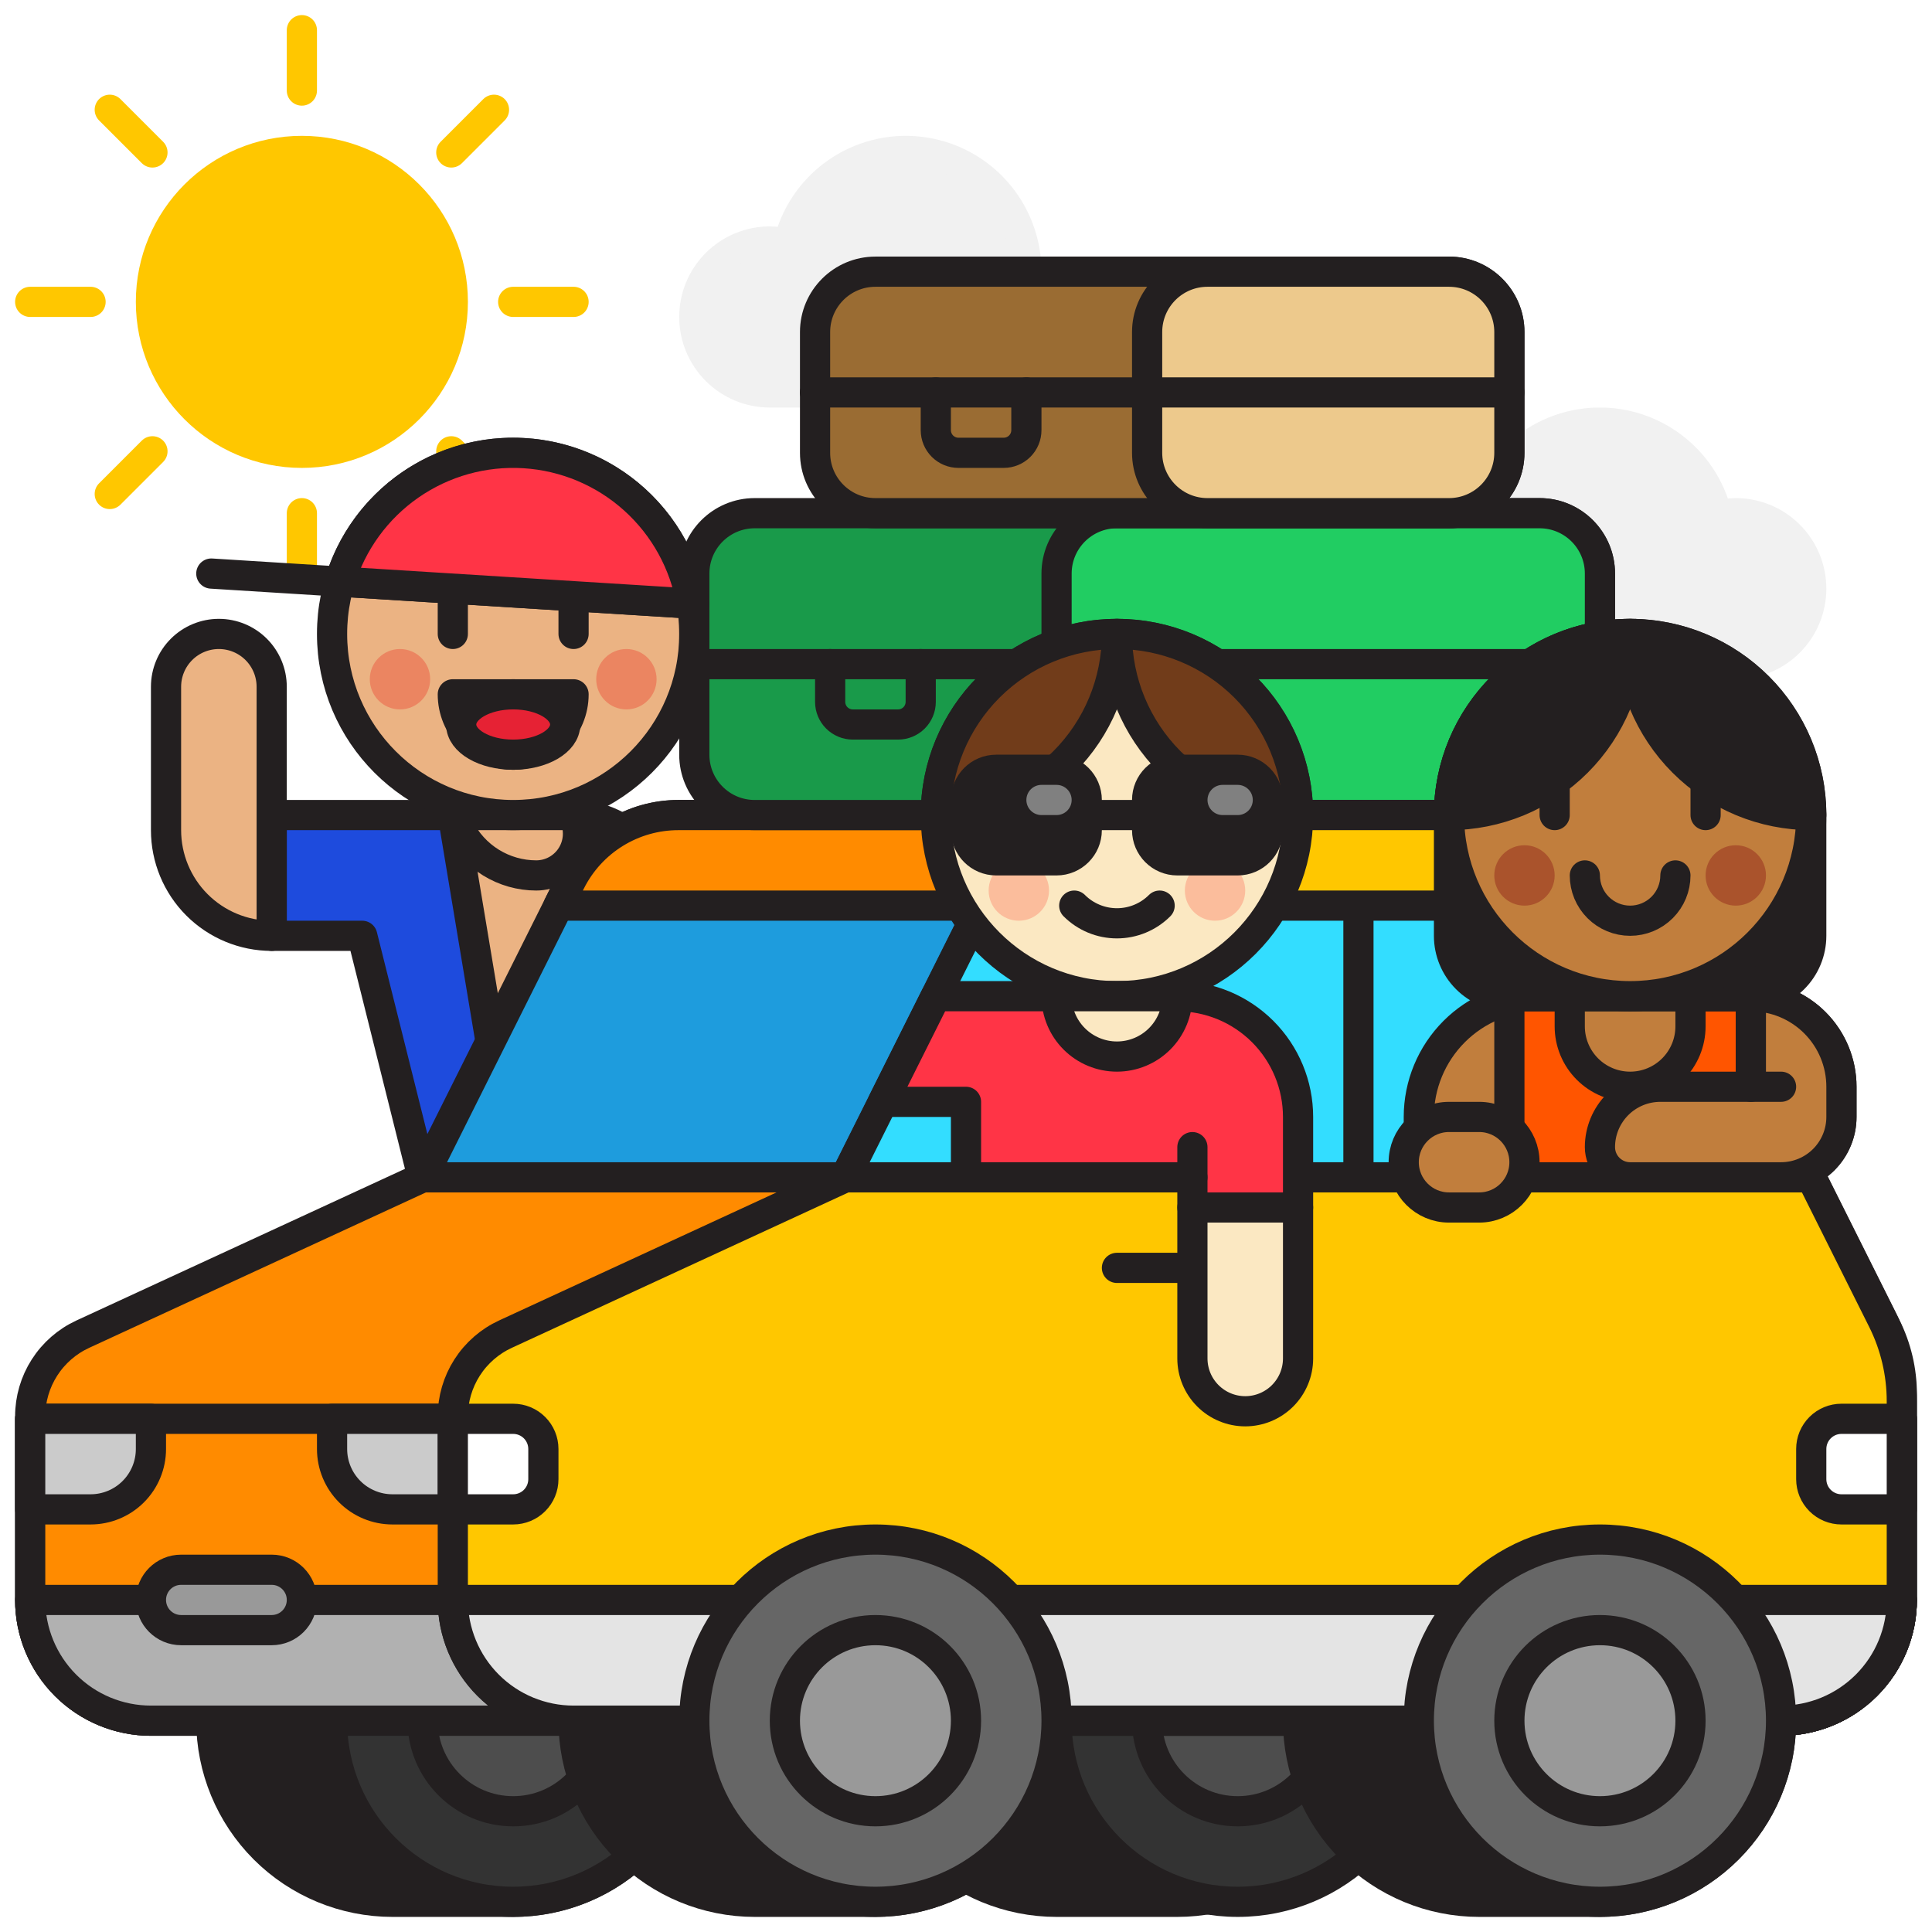 <svg width="400" height="400" viewBox="0 0 400 400" fill="none" xmlns="http://www.w3.org/2000/svg">
<path d="M159.375 50C160.673 50.016 161.965 50.195 163.218 50.533C164.614 44.565 168.156 39.318 173.17 35.792C178.184 32.267 184.32 30.709 190.409 31.416C196.497 32.122 202.113 35.043 206.187 39.623C210.261 44.202 212.508 50.121 212.5 56.25C215.815 56.25 218.995 57.567 221.339 59.911C223.683 62.255 225 65.435 225 68.75C225 72.065 223.683 75.245 221.339 77.589C218.995 79.933 215.815 81.25 212.5 81.25H159.375C155.231 81.25 151.257 79.604 148.326 76.674C145.396 73.743 143.75 69.769 143.75 65.625C143.75 61.481 145.396 57.507 148.326 54.577C151.257 51.646 155.231 50 159.375 50Z" fill="#F1F1F1" stroke="#F1F1F1" stroke-width="6.25" stroke-linecap="round" stroke-linejoin="round"/>
<path d="M359.375 106.25C358.077 106.266 356.785 106.445 355.532 106.783C354.136 100.814 350.594 95.568 345.58 92.043C340.566 88.517 334.43 86.959 328.341 87.665C322.253 88.372 316.637 91.293 312.563 95.873C308.489 100.452 306.242 106.371 306.25 112.5C302.935 112.5 299.755 113.817 297.411 116.161C295.067 118.505 293.75 121.685 293.75 125C293.75 128.315 295.067 131.495 297.411 133.839C299.755 136.183 302.935 137.5 306.25 137.5H359.375C363.519 137.5 367.493 135.854 370.424 132.924C373.354 129.993 375 126.019 375 121.875C375 117.731 373.354 113.757 370.424 110.826C367.493 107.896 363.519 106.25 359.375 106.25Z" fill="#F1F1F1" stroke="#F1F1F1" stroke-width="6.25" stroke-linecap="round" stroke-linejoin="round"/>
<path d="M62.5 93.75C79.759 93.75 93.75 79.759 93.75 62.5C93.75 45.241 79.759 31.25 62.5 31.25C45.241 31.25 31.25 45.241 31.25 62.5C31.25 79.759 45.241 93.75 62.5 93.75Z" fill="#FFC700" stroke="#FFC700" stroke-width="6.25" stroke-linecap="round" stroke-linejoin="round"/>
<path d="M62.5 6.25V18.75" stroke="#FFC700" stroke-width="6.25" stroke-linecap="round" stroke-linejoin="round"/>
<path d="M62.5 106.25V118.75" stroke="#FFC700" stroke-width="6.25" stroke-linecap="round" stroke-linejoin="round"/>
<path d="M118.75 62.5H106.25" stroke="#FFC700" stroke-width="6.25" stroke-linecap="round" stroke-linejoin="round"/>
<path d="M18.75 62.5H6.25" stroke="#FFC700" stroke-width="6.25" stroke-linecap="round" stroke-linejoin="round"/>
<path d="M22.725 22.725L31.564 31.564" stroke="#FFC700" stroke-width="6.25" stroke-linecap="round" stroke-linejoin="round"/>
<path d="M93.436 93.436L102.275 102.275" stroke="#FFC700" stroke-width="6.25" stroke-linecap="round" stroke-linejoin="round"/>
<path d="M102.275 22.725L93.436 31.564" stroke="#FFC700" stroke-width="6.25" stroke-linecap="round" stroke-linejoin="round"/>
<path d="M31.564 93.436L22.725 102.275" stroke="#FFC700" stroke-width="6.25" stroke-linecap="round" stroke-linejoin="round"/>
<path d="M118.75 168.75H56.25V193.75H75L87.5 243.75H137.5V187.5C137.5 182.527 135.525 177.758 132.008 174.242C128.492 170.725 123.723 168.75 118.75 168.75Z" fill="#1E4BDD" stroke="#231F20" stroke-width="6.25" stroke-linecap="round" stroke-linejoin="round"/>
<path d="M131.25 243.75H106.25L93.75 168.75H118.75L131.25 243.75Z" fill="#EBB383" stroke="#231F20" stroke-width="6.25" stroke-linecap="round" stroke-linejoin="round"/>
<path d="M111.025 181.25C107.712 181.25 104.465 180.328 101.647 178.586C98.829 176.844 96.551 174.352 95.07 171.389L93.75 168.75H118.75C119.408 170.067 119.719 171.53 119.653 173.001C119.587 174.472 119.146 175.901 118.372 177.154C117.598 178.406 116.516 179.44 115.231 180.157C113.945 180.874 112.497 181.25 111.025 181.25Z" fill="#EBB383" stroke="#231F20" stroke-width="6.25" stroke-linecap="round" stroke-linejoin="round"/>
<path d="M45.312 131.25C48.213 131.25 50.995 132.402 53.047 134.454C55.098 136.505 56.25 139.287 56.25 142.188V193.75C50.448 193.75 44.884 191.445 40.782 187.343C36.68 183.241 34.375 177.677 34.375 171.875V142.188C34.375 139.287 35.527 136.505 37.578 134.454C39.63 132.402 42.412 131.25 45.312 131.25Z" fill="#EBB383" stroke="#231F20" stroke-width="6.25" stroke-linecap="round" stroke-linejoin="round"/>
<path d="M106.25 168.75C126.961 168.75 143.75 151.961 143.75 131.25C143.75 110.539 126.961 93.75 106.25 93.75C85.539 93.75 68.75 110.539 68.75 131.25C68.75 151.961 85.539 168.75 106.25 168.75Z" fill="#EBB383" stroke="#231F20" stroke-width="6.25" stroke-linecap="round" stroke-linejoin="round"/>
<path d="M93.75 143.75C93.75 147.065 95.067 150.245 97.411 152.589C99.755 154.933 102.935 156.25 106.25 156.25C109.565 156.25 112.745 154.933 115.089 152.589C117.433 150.245 118.75 147.065 118.75 143.75H93.75Z" fill="#1E4BDE" stroke="#231F20" stroke-width="6.25" stroke-linecap="round" stroke-linejoin="round"/>
<path d="M106.25 156.25C112.196 156.25 117.016 153.452 117.016 150C117.016 146.548 112.196 143.75 106.25 143.75C100.304 143.75 95.484 146.548 95.484 150C95.484 153.452 100.304 156.25 106.25 156.25Z" fill="#E62234" stroke="#231F20" stroke-width="6.25" stroke-linecap="round" stroke-linejoin="round"/>
<path d="M93.75 125V131.25" stroke="#231F20" stroke-width="6.25" stroke-linecap="round" stroke-linejoin="round"/>
<path d="M118.75 125V131.25" stroke="#231F20" stroke-width="6.25" stroke-linecap="round" stroke-linejoin="round"/>
<path d="M243.75 318.75H218.75C208.804 318.75 199.266 322.701 192.233 329.733C185.201 336.766 181.25 346.304 181.25 356.25C181.25 366.196 185.201 375.734 192.233 382.767C199.266 389.799 208.804 393.75 218.75 393.75H243.75C253.696 393.75 263.234 389.799 270.267 382.767C277.299 375.734 281.25 366.196 281.25 356.25C281.25 346.304 277.299 336.766 270.267 329.733C263.234 322.701 253.696 318.75 243.75 318.75Z" fill="#231F20" stroke="#231F20" stroke-width="6.25" stroke-linecap="round" stroke-linejoin="round"/>
<path d="M256.25 393.75C276.961 393.75 293.75 376.961 293.75 356.25C293.75 335.539 276.961 318.75 256.25 318.75C235.539 318.75 218.75 335.539 218.75 356.25C218.75 376.961 235.539 393.75 256.25 393.75Z" fill="#333333" stroke="#231F20" stroke-width="6.25" stroke-linecap="round" stroke-linejoin="round"/>
<path d="M256.25 375C266.605 375 275 366.605 275 356.25C275 345.895 266.605 337.5 256.25 337.5C245.895 337.5 237.5 345.895 237.5 356.25C237.5 366.605 245.895 375 256.25 375Z" fill="#4D4D4D" stroke="#231F20" stroke-width="6.25" stroke-linecap="round" stroke-linejoin="round"/>
<path d="M106.25 318.75H81.25C71.304 318.75 61.766 322.701 54.733 329.733C47.701 336.766 43.75 346.304 43.75 356.25C43.75 366.196 47.701 375.734 54.733 382.767C61.766 389.799 71.304 393.75 81.25 393.75H106.25C116.196 393.75 125.734 389.799 132.767 382.767C139.799 375.734 143.75 366.196 143.75 356.25C143.75 346.304 139.799 336.766 132.767 329.733C125.734 322.701 116.196 318.75 106.25 318.75Z" fill="#231F20" stroke="#231F20" stroke-width="6.25" stroke-linecap="round" stroke-linejoin="round"/>
<path d="M106.25 393.75C126.961 393.75 143.75 376.961 143.75 356.25C143.75 335.539 126.961 318.75 106.25 318.75C85.539 318.75 68.75 335.539 68.75 356.25C68.75 376.961 85.539 393.75 106.25 393.75Z" fill="#333333" stroke="#231F20" stroke-width="6.25" stroke-linecap="round" stroke-linejoin="round"/>
<path d="M106.25 375C116.605 375 125 366.605 125 356.25C125 345.895 116.605 337.5 106.25 337.5C95.895 337.5 87.5 345.895 87.5 356.25C87.5 366.605 95.895 375 106.25 375Z" fill="#4D4D4D" stroke="#231F20" stroke-width="6.25" stroke-linecap="round" stroke-linejoin="round"/>
<path d="M331.25 318.75H306.25C296.304 318.75 286.766 322.701 279.733 329.733C272.701 336.766 268.75 346.304 268.75 356.25C268.75 366.196 272.701 375.734 279.733 382.767C286.766 389.799 296.304 393.75 306.25 393.75H331.25C341.196 393.75 350.734 389.799 357.767 382.767C364.799 375.734 368.75 366.196 368.75 356.25C368.75 346.304 364.799 336.766 357.767 329.733C350.734 322.701 341.196 318.75 331.25 318.75Z" fill="#231F20" stroke="#231F20" stroke-width="6.25" stroke-linecap="round" stroke-linejoin="round"/>
<path d="M181.25 318.75H156.25C146.304 318.75 136.766 322.701 129.733 329.733C122.701 336.766 118.75 346.304 118.75 356.25C118.75 366.196 122.701 375.734 129.733 382.767C136.766 389.799 146.304 393.75 156.25 393.75H181.25C191.196 393.75 200.734 389.799 207.767 382.767C214.799 375.734 218.75 366.196 218.75 356.25C218.75 346.304 214.799 336.766 207.767 329.733C200.734 322.701 191.196 318.75 181.25 318.75Z" fill="#231F20" stroke="#231F20" stroke-width="6.25" stroke-linecap="round" stroke-linejoin="round"/>
<path d="M368.75 356.25H31.25C24.62 356.25 18.261 353.616 13.572 348.928C8.884 344.239 6.25 337.88 6.25 331.25V293.247C6.25 289.665 7.276 286.158 9.206 283.141C11.137 280.125 13.891 277.724 17.143 276.223L87.5 243.75H375L390.451 274.652C392.62 278.991 393.75 283.776 393.75 288.627V331.25C393.75 337.88 391.116 344.239 386.428 348.928C381.739 353.616 375.38 356.25 368.75 356.25Z" fill="#FF8B00" stroke="#231F20" stroke-width="6.25" stroke-linecap="round" stroke-linejoin="round"/>
<path d="M6.25 293.75H393.75V331.25C393.75 337.88 391.116 344.239 386.428 348.928C381.739 353.616 375.38 356.25 368.75 356.25H31.25C24.62 356.25 18.261 353.616 13.572 348.928C8.884 344.239 6.25 337.88 6.25 331.25V293.75Z" fill="#FF8B00" stroke="#231F20" stroke-width="6.25" stroke-linecap="round" stroke-linejoin="round"/>
<path d="M368.75 356.25H31.25C24.62 356.25 18.261 353.616 13.572 348.928C8.884 344.239 6.25 337.88 6.25 331.25H393.75C393.75 337.88 391.116 344.239 386.428 348.928C381.739 353.616 375.38 356.25 368.75 356.25Z" fill="#B1B1B1" stroke="#231F20" stroke-width="6.25" stroke-linecap="round" stroke-linejoin="round"/>
<path d="M375 243.75H87.5L118.09 182.57C120.167 178.417 123.358 174.925 127.308 172.484C131.257 170.043 135.808 168.75 140.451 168.75H336.731C342.306 168.75 347.721 170.614 352.116 174.045C356.51 177.476 359.632 182.278 360.984 187.687L375 243.75Z" fill="#1E9CDD" stroke="#231F20" stroke-width="6.25" stroke-linecap="round" stroke-linejoin="round"/>
<path d="M140.451 168.75C135.808 168.75 131.257 170.043 127.308 172.484C123.358 174.925 120.166 178.417 118.09 182.57L115.625 187.5H360.92C359.537 182.135 356.41 177.383 352.032 173.989C347.653 170.595 342.271 168.752 336.731 168.75H140.451Z" fill="#FF8B00" stroke="#231F20" stroke-width="6.25" stroke-linecap="round" stroke-linejoin="round"/>
<path d="M393.75 331.25C393.75 337.88 391.116 344.239 386.428 348.928C381.739 353.616 375.38 356.25 368.75 356.25H118.75C112.12 356.25 105.761 353.616 101.072 348.928C96.384 344.239 93.75 337.88 93.75 331.25V293.247C93.75 289.665 94.776 286.158 96.706 283.141C98.637 280.125 101.391 277.724 104.643 276.223L175 243.75H375L389.791 273.332C392.395 278.539 393.75 284.281 393.75 290.103V331.25Z" fill="#FFC700" stroke="#231F20" stroke-width="6.25" stroke-linecap="round" stroke-linejoin="round"/>
<path d="M368.75 356.25H118.75C112.12 356.25 105.761 353.616 101.072 348.928C96.384 344.239 93.75 337.88 93.75 331.25H393.75C393.75 337.88 391.116 344.239 386.428 348.928C381.739 353.616 375.38 356.25 368.75 356.25Z" fill="#E4E4E4" stroke="#231F20" stroke-width="6.25" stroke-linecap="round" stroke-linejoin="round"/>
<path d="M181.25 393.75C201.961 393.75 218.75 376.961 218.75 356.25C218.75 335.539 201.961 318.75 181.25 318.75C160.539 318.75 143.75 335.539 143.75 356.25C143.75 376.961 160.539 393.75 181.25 393.75Z" fill="#666666" stroke="#231F20" stroke-width="6.25" stroke-linecap="round" stroke-linejoin="round"/>
<path d="M181.25 375C191.605 375 200 366.605 200 356.25C200 345.895 191.605 337.5 181.25 337.5C170.895 337.5 162.5 345.895 162.5 356.25C162.5 366.605 170.895 375 181.25 375Z" fill="#999999" stroke="#231F20" stroke-width="6.25" stroke-linecap="round" stroke-linejoin="round"/>
<path d="M331.25 393.75C351.961 393.75 368.75 376.961 368.75 356.25C368.75 335.539 351.961 318.75 331.25 318.75C310.539 318.75 293.75 335.539 293.75 356.25C293.75 376.961 310.539 393.75 331.25 393.75Z" fill="#666666" stroke="#231F20" stroke-width="6.25" stroke-linecap="round" stroke-linejoin="round"/>
<path d="M331.25 375C341.605 375 350 366.605 350 356.25C350 345.895 341.605 337.5 331.25 337.5C320.895 337.5 312.5 345.895 312.5 356.25C312.5 366.605 320.895 375 331.25 375Z" fill="#999999" stroke="#231F20" stroke-width="6.25" stroke-linecap="round" stroke-linejoin="round"/>
<path d="M318.75 106.25H156.25C149.346 106.25 143.75 111.846 143.75 118.75V156.25C143.75 163.154 149.346 168.75 156.25 168.75H318.75C325.654 168.75 331.25 163.154 331.25 156.25V118.75C331.25 111.846 325.654 106.25 318.75 106.25Z" fill="#199A4A" stroke="#231F20" stroke-width="6.25" stroke-linecap="round" stroke-linejoin="round"/>
<path d="M190.625 137.5V145.312C190.625 146.556 190.131 147.748 189.252 148.627C188.373 149.506 187.181 150 185.938 150H176.562C175.319 150 174.127 149.506 173.248 148.627C172.369 147.748 171.875 146.556 171.875 145.312V137.5" stroke="#231F20" stroke-width="6.25" stroke-linecap="round" stroke-linejoin="round"/>
<path d="M318.75 106.25H231.25C224.346 106.25 218.75 111.846 218.75 118.75V156.25C218.75 163.154 224.346 168.75 231.25 168.75H318.75C325.654 168.75 331.25 163.154 331.25 156.25V118.75C331.25 111.846 325.654 106.25 318.75 106.25Z" fill="#21CD62" stroke="#231F20" stroke-width="6.25" stroke-linecap="round" stroke-linejoin="round"/>
<path d="M143.75 137.5H331.25" stroke="#231F20" stroke-width="6.25" stroke-linecap="round" stroke-linejoin="round"/>
<path d="M300 56.25H181.25C174.346 56.25 168.75 61.846 168.75 68.75V93.75C168.75 100.654 174.346 106.25 181.25 106.25H300C306.904 106.25 312.5 100.654 312.5 93.75V68.75C312.5 61.846 306.904 56.25 300 56.25Z" fill="#9A6C33" stroke="#231F20" stroke-width="6.25" stroke-linecap="round" stroke-linejoin="round"/>
<path d="M212.5 81.25V89.062C212.5 90.306 212.006 91.498 211.127 92.377C210.248 93.256 209.056 93.75 207.812 93.75H198.438C197.194 93.75 196.002 93.256 195.123 92.377C194.244 91.498 193.75 90.306 193.75 89.062V81.25" stroke="#231F20" stroke-width="6.25" stroke-linecap="round" stroke-linejoin="round"/>
<path d="M300 56.25H250C243.096 56.25 237.5 61.846 237.5 68.75V93.75C237.5 100.654 243.096 106.25 250 106.25H300C306.904 106.25 312.5 100.654 312.5 93.75V68.75C312.5 61.846 306.904 56.25 300 56.25Z" fill="#EDC98C" stroke="#231F20" stroke-width="6.25" stroke-linecap="round" stroke-linejoin="round"/>
<path d="M168.75 81.25H237.5H312.5" stroke="#231F20" stroke-width="6.25" stroke-linecap="round" stroke-linejoin="round"/>
<path d="M375 243.75H175L205.59 182.57C207.666 178.417 210.858 174.925 214.808 172.484C218.757 170.043 223.308 168.75 227.951 168.75H336.731C342.306 168.75 347.721 170.614 352.116 174.045C356.51 177.476 359.632 182.278 360.984 187.687L375 243.75Z" fill="#33DDFF" stroke="#231F20" stroke-width="6.25" stroke-linecap="round" stroke-linejoin="round"/>
<path d="M281.25 243.75H175L205.59 182.57C207.666 178.417 210.858 174.925 214.808 172.484C218.757 170.043 223.308 168.75 227.951 168.75H281.25V243.75Z" fill="#33DDFF" stroke="#231F20" stroke-width="6.25" stroke-linecap="round" stroke-linejoin="round"/>
<path d="M227.951 168.75C223.308 168.75 218.757 170.043 214.808 172.484C210.858 174.925 207.666 178.417 205.59 182.57L203.125 187.5H360.92L360.918 187.494C359.535 182.134 356.411 177.385 352.036 173.993C351.984 173.952 351.923 173.924 351.87 173.884C350.854 173.102 349.778 172.399 348.654 171.781C348.377 171.631 348.07 171.537 347.788 171.397C346.865 170.917 345.912 170.496 344.936 170.136C344.276 169.906 343.576 169.782 342.894 169.609C342.241 169.441 341.608 169.221 340.937 169.106C339.548 168.869 338.14 168.75 336.731 168.75L227.951 168.75Z" fill="#FFC700" stroke="#231F20" stroke-width="6.25" stroke-linecap="round" stroke-linejoin="round"/>
<path d="M68.75 293.75H93.75V312.5H81.25C77.935 312.5 74.755 311.183 72.411 308.839C70.067 306.495 68.75 303.315 68.75 300V293.75Z" fill="#CBCBCB" stroke="#231F20" stroke-width="6.25" stroke-linecap="round" stroke-linejoin="round"/>
<path d="M6.25 293.75H31.25V300C31.25 303.315 29.933 306.495 27.589 308.839C25.245 311.183 22.065 312.5 18.75 312.5H6.25V293.75Z" fill="#CBCBCB" stroke="#231F20" stroke-width="6.25" stroke-linecap="round" stroke-linejoin="round"/>
<path d="M93.75 293.75H106.25C107.908 293.75 109.497 294.408 110.669 295.581C111.842 296.753 112.5 298.342 112.5 300V306.25C112.5 307.908 111.842 309.497 110.669 310.669C109.497 311.842 107.908 312.5 106.25 312.5H93.75V293.75Z" fill="white" stroke="#231F20" stroke-width="6.25" stroke-linecap="round" stroke-linejoin="round"/>
<path d="M393.75 312.5H381.25C379.592 312.5 378.003 311.842 376.831 310.669C375.658 309.497 375 307.908 375 306.25V300C375 298.342 375.658 296.753 376.831 295.581C378.003 294.408 379.592 293.75 381.25 293.75H393.75V312.5Z" fill="white" stroke="#231F20" stroke-width="6.25" stroke-linecap="round" stroke-linejoin="round"/>
<path d="M56.25 325H37.5C34.048 325 31.25 327.798 31.25 331.25C31.25 334.702 34.048 337.5 37.5 337.5H56.25C59.702 337.5 62.5 334.702 62.5 331.25C62.5 327.798 59.702 325 56.25 325Z" fill="#999999" stroke="#231F20" stroke-width="6.25" stroke-linecap="round" stroke-linejoin="round"/>
<path d="M231.25 206.25C251.961 206.25 268.75 189.461 268.75 168.75C268.75 148.039 251.961 131.25 231.25 131.25C210.539 131.25 193.75 148.039 193.75 168.75C193.75 189.461 210.539 206.25 231.25 206.25Z" fill="#FBE8C2" stroke="#231F20" stroke-width="6.25" stroke-linecap="round" stroke-linejoin="round"/>
<path d="M210.938 190.625C214.389 190.625 217.188 187.827 217.188 184.375C217.188 180.923 214.389 178.125 210.938 178.125C207.486 178.125 204.688 180.923 204.688 184.375C204.688 187.827 207.486 190.625 210.938 190.625Z" fill="#FBBD9C"/>
<path d="M251.562 190.625C255.014 190.625 257.812 187.827 257.812 184.375C257.812 180.923 255.014 178.125 251.562 178.125C248.111 178.125 245.312 180.923 245.312 184.375C245.312 187.827 248.111 190.625 251.562 190.625Z" fill="#FBBD9C"/>
<path d="M193.75 168.75C203.696 168.75 213.234 164.799 220.267 157.767C227.299 150.734 231.25 141.196 231.25 131.25C221.304 131.25 211.766 135.201 204.733 142.233C197.701 149.266 193.75 158.804 193.75 168.75Z" fill="#713C1A" stroke="#231F20" stroke-width="6.25" stroke-linecap="round" stroke-linejoin="round"/>
<path d="M268.75 168.75C268.75 158.804 264.799 149.266 257.767 142.233C250.734 135.201 241.196 131.25 231.25 131.25C231.25 141.196 235.201 150.734 242.233 157.767C249.266 164.799 258.804 168.75 268.75 168.75Z" fill="#713C1A" stroke="#231F20" stroke-width="6.25" stroke-linecap="round" stroke-linejoin="round"/>
<path d="M218.75 162.5V168.75" stroke="#231F20" stroke-width="6.25" stroke-linecap="round" stroke-linejoin="round"/>
<path d="M243.75 162.5V168.75" stroke="#231F20" stroke-width="6.25" stroke-linecap="round" stroke-linejoin="round"/>
<path d="M293.75 243.75V231.25C293.75 224.62 296.384 218.261 301.072 213.572C305.761 208.884 312.12 206.25 318.75 206.25H362.5C367.473 206.25 372.242 208.225 375.758 211.742C379.275 215.258 381.25 220.027 381.25 225V231.25C381.25 234.565 379.933 237.745 377.589 240.089C375.245 242.433 372.065 243.75 368.75 243.75H293.75Z" fill="#C17E3D" stroke="#231F20" stroke-width="6.25" stroke-linecap="round" stroke-linejoin="round"/>
<path d="M362.5 206.25H312.5V243.75H362.5V206.25Z" fill="#FF5500" stroke="#231F20" stroke-width="6.25" stroke-linecap="round" stroke-linejoin="round"/>
<path d="M325 206.25H350V212.5C350 215.815 348.683 218.995 346.339 221.339C343.995 223.683 340.815 225 337.5 225C334.185 225 331.005 223.683 328.661 221.339C326.317 218.995 325 215.815 325 212.5V206.25Z" fill="#C17E3D" stroke="#231F20" stroke-width="6.25" stroke-linecap="round" stroke-linejoin="round"/>
<path d="M312.5 206.25H362.5C365.815 206.25 368.995 204.933 371.339 202.589C373.683 200.245 375 197.065 375 193.75V170.322C375.148 160.381 371.45 150.767 364.676 143.49C357.903 136.212 348.58 131.833 338.653 131.267C333.634 131.113 328.635 131.968 323.953 133.782C319.27 135.597 315 138.333 311.395 141.829C307.79 145.325 304.923 149.509 302.966 154.133C301.009 158.758 300 163.728 300 168.75V193.75C300 197.065 301.317 200.245 303.661 202.589C306.005 204.933 309.185 206.25 312.5 206.25Z" fill="#231F20" stroke="#231F20" stroke-width="6.25" stroke-linecap="round" stroke-linejoin="round"/>
<path d="M337.5 206.25C358.211 206.25 375 189.461 375 168.75C375 148.039 358.211 131.25 337.5 131.25C316.789 131.25 300 148.039 300 168.75C300 189.461 316.789 206.25 337.5 206.25Z" fill="#C17E3D" stroke="#231F20" stroke-width="6.25" stroke-linecap="round" stroke-linejoin="round"/>
<path d="M315.625 187.5C319.077 187.5 321.875 184.702 321.875 181.25C321.875 177.798 319.077 175 315.625 175C312.173 175 309.375 177.798 309.375 181.25C309.375 184.702 312.173 187.5 315.625 187.5Z" fill="#AA532C"/>
<path d="M359.375 187.5C362.827 187.5 365.625 184.702 365.625 181.25C365.625 177.798 362.827 175 359.375 175C355.923 175 353.125 177.798 353.125 181.25C353.125 184.702 355.923 187.5 359.375 187.5Z" fill="#AA532C"/>
<path d="M300 168.75C309.946 168.75 319.484 164.799 326.517 157.767C333.549 150.734 337.5 141.196 337.5 131.25C327.554 131.25 318.016 135.201 310.983 142.233C303.951 149.266 300 158.804 300 168.75Z" fill="#231F20" stroke="#231F20" stroke-width="6.25" stroke-linecap="round" stroke-linejoin="round"/>
<path d="M375 168.75C375 158.804 371.049 149.266 364.017 142.233C356.984 135.201 347.446 131.25 337.5 131.25C337.5 141.196 341.451 150.734 348.483 157.767C355.516 164.799 365.054 168.75 375 168.75Z" fill="#231F20" stroke="#231F20" stroke-width="6.25" stroke-linecap="round" stroke-linejoin="round"/>
<path d="M346.875 181.25C346.875 183.736 345.887 186.121 344.129 187.879C342.371 189.637 339.986 190.625 337.5 190.625C335.014 190.625 332.629 189.637 330.871 187.879C329.113 186.121 328.125 183.736 328.125 181.25" stroke="#231F20" stroke-width="6.25" stroke-linecap="round" stroke-linejoin="round"/>
<path d="M321.875 162.5V168.75" stroke="#231F20" stroke-width="6.25" stroke-linecap="round" stroke-linejoin="round"/>
<path d="M353.125 162.5V168.75" stroke="#231F20" stroke-width="6.25" stroke-linecap="round" stroke-linejoin="round"/>
<path d="M243.75 206.25H193.75L182.812 228.125H200V243.75H246.875V250H268.75V231.25C268.75 227.967 268.103 224.716 266.847 221.683C265.591 218.65 263.749 215.894 261.428 213.572C259.106 211.251 256.35 209.409 253.317 208.153C250.284 206.897 247.033 206.25 243.75 206.25Z" fill="#FF3446" stroke="#231F20" stroke-width="6.25" stroke-linecap="round" stroke-linejoin="round"/>
<path d="M246.875 243.75V237.5" stroke="#231F20" stroke-width="6.25" stroke-linecap="round" stroke-linejoin="round"/>
<path d="M218.75 206.25H243.75C243.75 209.565 242.433 212.745 240.089 215.089C237.745 217.433 234.565 218.75 231.25 218.75C227.935 218.75 224.755 217.433 222.411 215.089C220.067 212.745 218.75 209.565 218.75 206.25Z" fill="#FBE8C2" stroke="#231F20" stroke-width="6.25" stroke-linecap="round" stroke-linejoin="round"/>
<path d="M246.875 250H268.75V281.25C268.75 284.151 267.598 286.933 265.546 288.984C263.495 291.035 260.713 292.188 257.812 292.188C254.912 292.188 252.13 291.035 250.079 288.984C248.027 286.933 246.875 284.151 246.875 281.25V250Z" fill="#FBE8C2" stroke="#231F20" stroke-width="6.25" stroke-linecap="round" stroke-linejoin="round"/>
<path d="M306.25 231.25H300C294.822 231.25 290.625 235.447 290.625 240.625C290.625 245.803 294.822 250 300 250H306.25C311.428 250 315.625 245.803 315.625 240.625C315.625 235.447 311.428 231.25 306.25 231.25Z" fill="#C17E3D" stroke="#231F20" stroke-width="6.25" stroke-linecap="round" stroke-linejoin="round"/>
<path d="M243.75 262.5H231.25" stroke="#231F20" stroke-width="6.25" stroke-linecap="round" stroke-linejoin="round"/>
<path d="M240.089 187.5C237.745 189.844 234.565 191.161 231.25 191.161C227.935 191.161 224.755 189.844 222.411 187.5" stroke="#231F20" stroke-width="6.25" stroke-linecap="round" stroke-linejoin="round"/>
<path d="M218.75 159.375H206.25C202.798 159.375 200 162.173 200 165.625V171.875C200 175.327 202.798 178.125 206.25 178.125H218.75C222.202 178.125 225 175.327 225 171.875V165.625C225 162.173 222.202 159.375 218.75 159.375Z" fill="#231F20" stroke="#231F20" stroke-width="6.25" stroke-linecap="round" stroke-linejoin="round"/>
<path d="M256.25 159.375H243.75C240.298 159.375 237.5 162.173 237.5 165.625V171.875C237.5 175.327 240.298 178.125 243.75 178.125H256.25C259.702 178.125 262.5 175.327 262.5 171.875V165.625C262.5 162.173 259.702 159.375 256.25 159.375Z" fill="#231F20" stroke="#231F20" stroke-width="6.25" stroke-linecap="round" stroke-linejoin="round"/>
<path d="M256.25 165.625H253.125" stroke="#808080" stroke-width="6.25" stroke-linecap="round" stroke-linejoin="round"/>
<path d="M218.75 165.625H215.625" stroke="#808080" stroke-width="6.25" stroke-linecap="round" stroke-linejoin="round"/>
<path d="M225 168.75H237.5" stroke="#231F20" stroke-width="6.25" stroke-linecap="round" stroke-linejoin="round"/>
<path d="M143.75 125L43.75 118.75" stroke="#231F20" stroke-width="6.25" stroke-linecap="round" stroke-linejoin="round"/>
<path d="M70.355 120.413L143.182 124.964C141.771 116.631 137.583 109.02 131.301 103.367C125.018 97.714 117.008 94.35 108.573 93.823C100.137 93.296 91.772 95.636 84.834 100.463C77.896 105.29 72.793 112.32 70.355 120.413Z" fill="#FF3446" stroke="#231F20" stroke-width="6.25" stroke-linecap="round" stroke-linejoin="round"/>
<path d="M381.25 225C381.25 220.027 379.275 215.258 375.758 211.742C372.242 208.225 367.473 206.25 362.5 206.25V225H343.75C340.435 225 337.255 226.317 334.911 228.661C332.567 231.005 331.25 234.185 331.25 237.5C331.25 239.158 331.908 240.747 333.081 241.919C334.253 243.092 335.842 243.75 337.5 243.75H368.75C372.065 243.75 375.245 242.433 377.589 240.089C379.933 237.745 381.25 234.565 381.25 231.25V225Z" fill="#C17E3D" stroke="#231F20" stroke-width="6.25" stroke-linecap="round" stroke-linejoin="round"/>
<path d="M368.75 225H362.5" stroke="#231F20" stroke-width="6.25" stroke-linecap="round" stroke-linejoin="round"/>
<path d="M82.812 146.875C86.264 146.875 89.062 144.077 89.062 140.625C89.062 137.173 86.264 134.375 82.812 134.375C79.361 134.375 76.562 137.173 76.562 140.625C76.562 144.077 79.361 146.875 82.812 146.875Z" fill="#EB8561"/>
<path d="M129.688 146.875C133.139 146.875 135.938 144.077 135.938 140.625C135.938 137.173 133.139 134.375 129.688 134.375C126.236 134.375 123.438 137.173 123.438 140.625C123.438 144.077 126.236 146.875 129.688 146.875Z" fill="#EB8561"/>
</svg>
